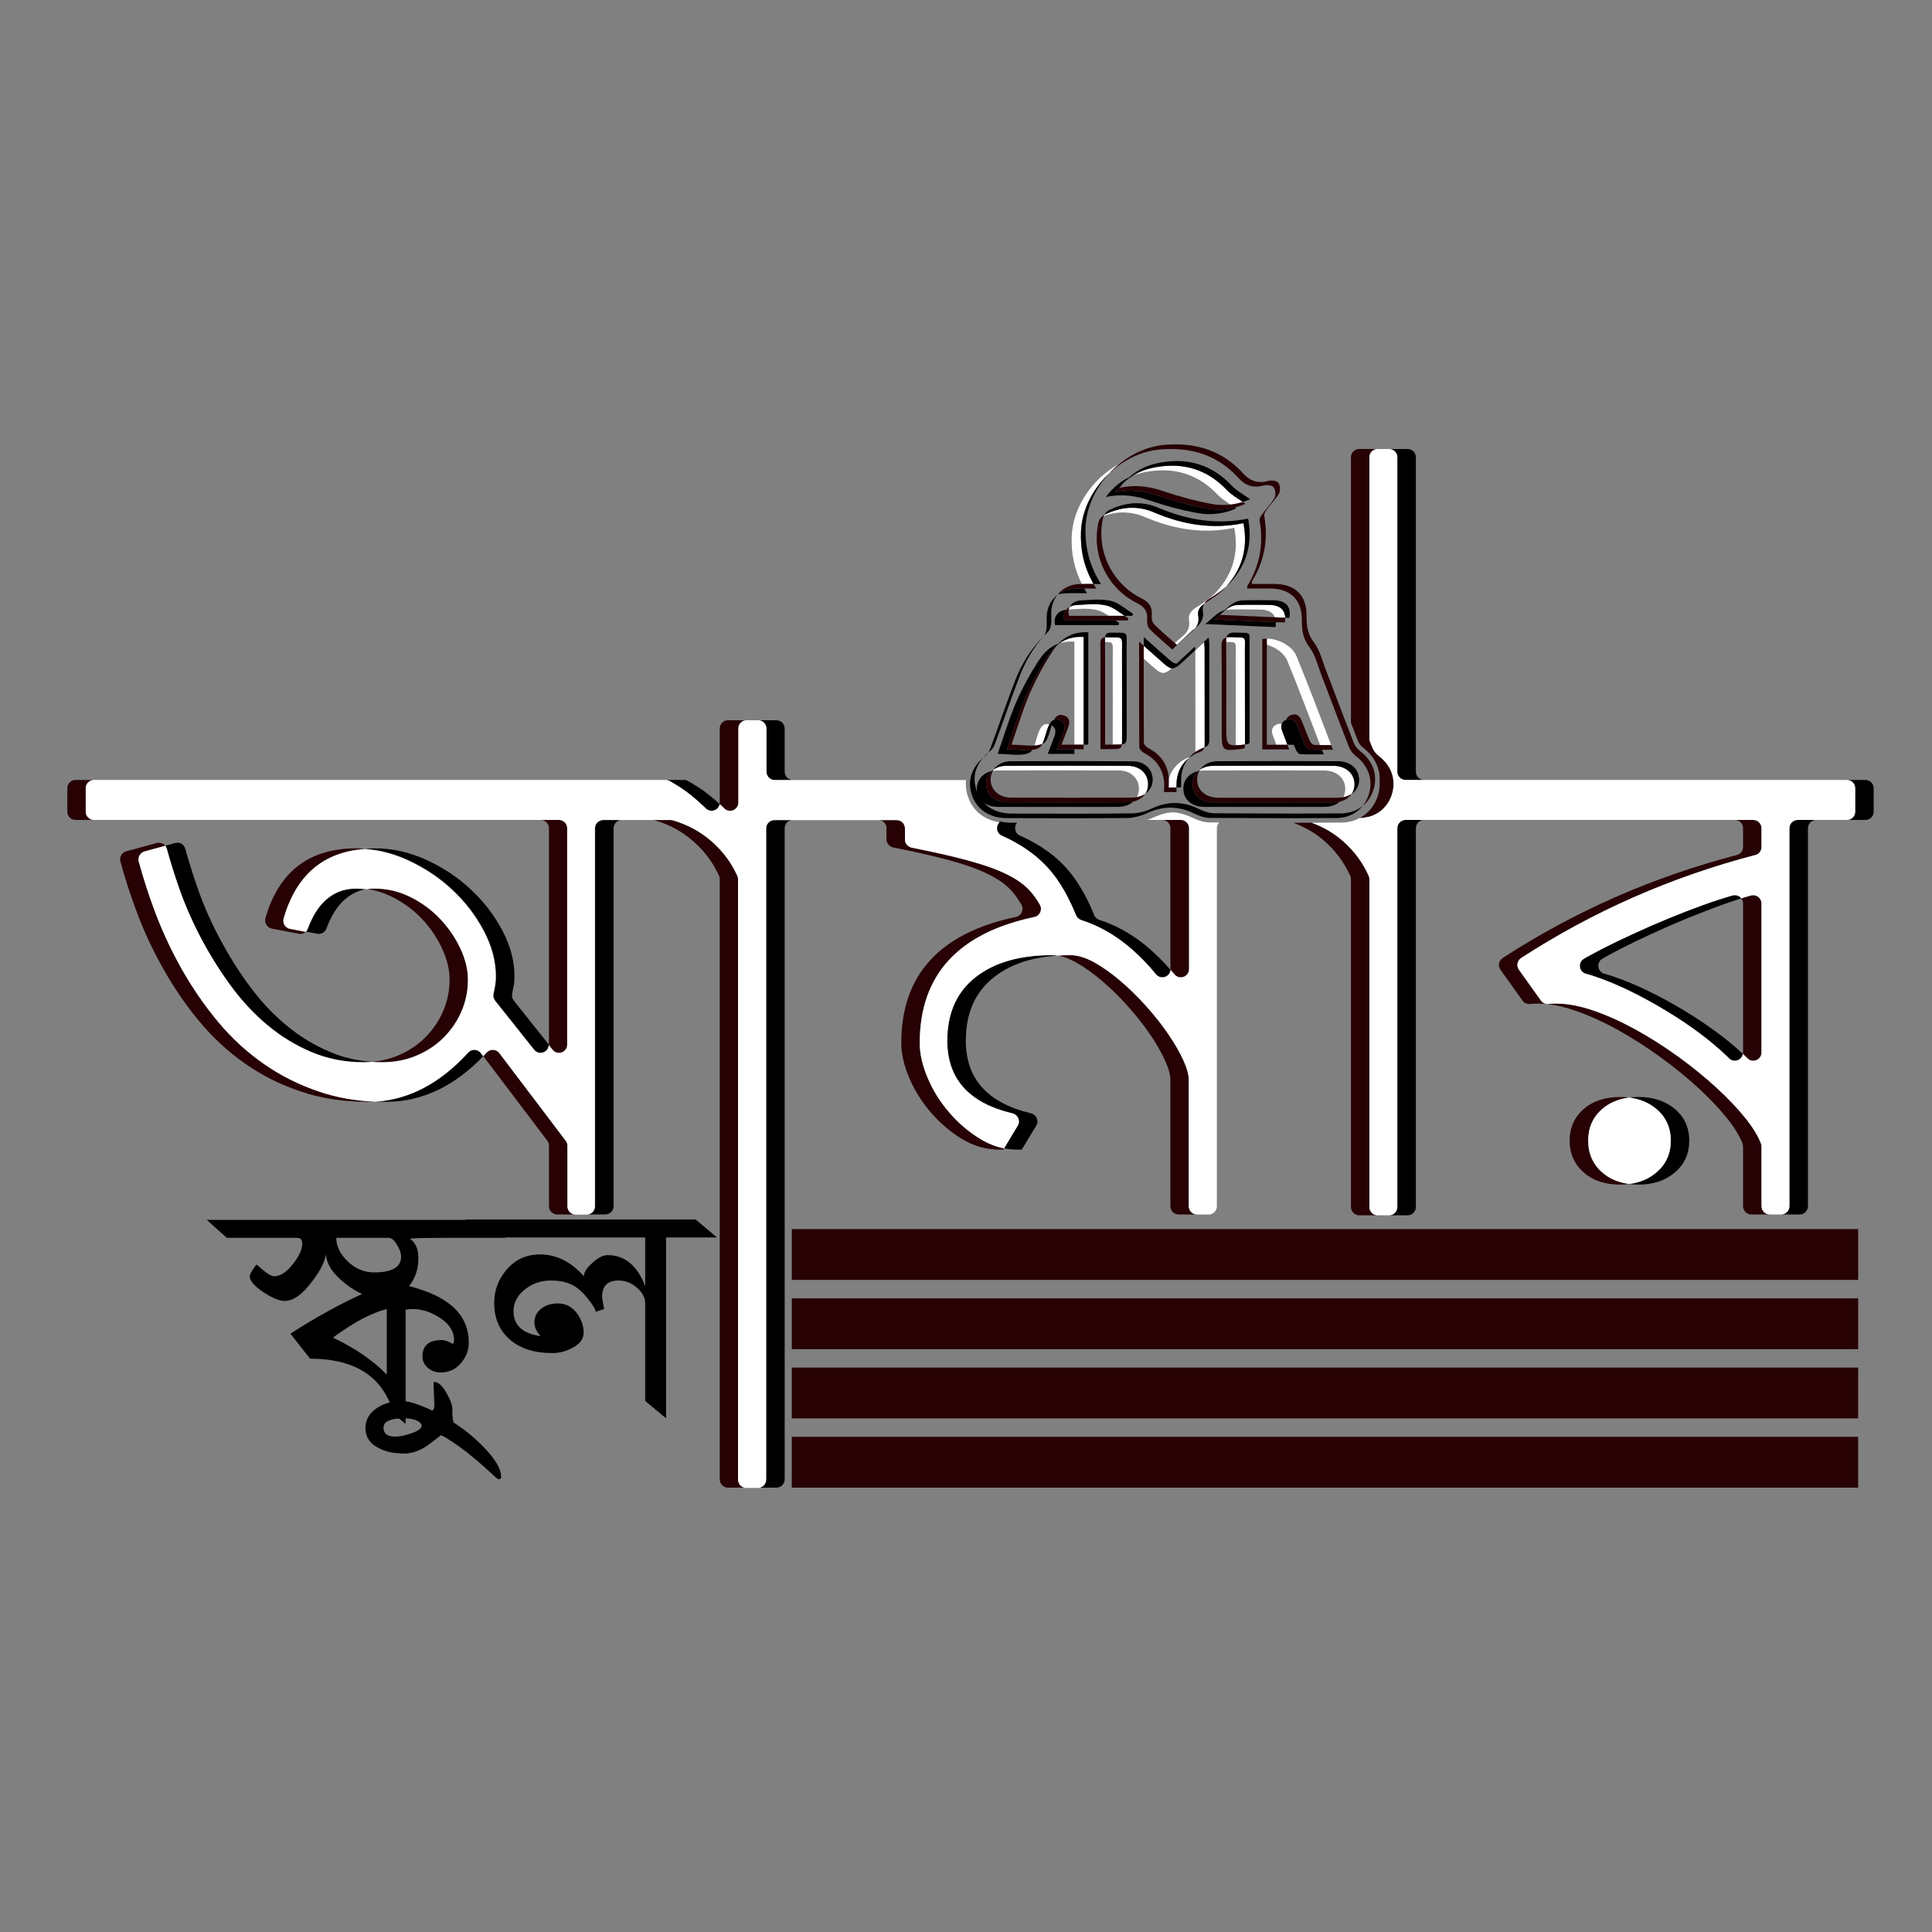 <?xml version="1.0" encoding="utf-8"?>
<!-- Generator: Adobe Illustrator 26.0.0, SVG Export Plug-In . SVG Version: 6.00 Build 0)  -->
<svg version="1.1" id="Layer_1" xmlns="http://www.w3.org/2000/svg" xmlns:xlink="http://www.w3.org/1999/xlink" x="0px" y="0px"
	 viewBox="0 0 200 200" style="enable-background:new 0 0 200 200;" xml:space="preserve">
<rect x="0" y="0" width="200" height="200" fill="#808080" stroke="none"/>
<g>
	<g>
		<path d="M118.58,97.86c-1.49-1.21-3.09-2.09-4.77-2.63c-0.25-0.08-0.44-0.26-0.54-0.5c-0.52-1.3-1.11-2.42-1.75-3.39
			c-0.69-1.06-1.53-1.99-2.5-2.78c-0.97-0.78-2.1-1.46-3.38-2.04c-0.02,0-0.03-0.01-0.04-0.01c-0.59-0.26-0.65-0.95-0.32-1.34h-0.59
			c-0.41,0-0.8-0.05-1.17-0.14c-0.03,0.03-0.06,0.05-0.09,0.08h-0.01c-0.03,0.04-0.07,0.09-0.1,0.13c-0.22,0.34-0.2,0.82,0.14,1.12
			c0.06,0.06,0.14,0.11,0.23,0.15c0.01,0,0.02,0.01,0.03,0.01c1.29,0.58,2.42,1.26,3.39,2.04c0.97,0.79,1.8,1.72,2.5,2.78
			c0.64,0.97,1.23,2.09,1.75,3.39c0.1,0.24,0.29,0.42,0.54,0.5c1.68,0.54,3.27,1.42,4.77,2.63c1.04,0.85,2.03,1.84,2.96,2.99
			c0.5,0.6,1.47,0.29,1.52-0.47C120.34,99.43,119.48,98.6,118.58,97.86z M106.73,115.25c-4.5-1.07-6.75-3.57-6.75-7.52
			c0-2.86,0.97-5.04,2.91-6.57c1.68-1.32,3.87-2.06,6.58-2.24c-0.19-0.03-0.38-0.05-0.57-0.05c-3.34,0-5.98,0.76-7.92,2.29
			c-1.94,1.53-2.91,3.71-2.91,6.57c0,3.95,2.25,6.45,6.74,7.52c0.57,0.14,0.85,0.78,0.55,1.28l-1.42,2.34
			c0.48,0.1,0.97,0.14,1.46,0.14h0.37l1.5-2.48C107.58,116.03,107.29,115.39,106.73,115.25z M81.23,79.89v-4.48
			c0-0.47-0.39-0.85-0.86-0.85h-1.91c0.47,0,0.86,0.38,0.86,0.85v4.48c0,0.47,0.38,0.85,0.85,0.85h1.91
			C81.61,80.74,81.23,80.36,81.23,79.89z M80.17,84.88c-0.47,0-0.85,0.38-0.85,0.86v67.4c0,0.48-0.39,0.86-0.86,0.86h1.91
			c0.47,0,0.86-0.38,0.86-0.86v-67.4c0-0.48,0.38-0.86,0.85-0.86H80.17z M73.52,82.39c-0.42-0.34-0.82-0.64-1.22-0.89
			c-0.33-0.22-0.69-0.43-1.07-0.65c-0.12-0.07-0.27-0.11-0.42-0.11H68.9c0.15,0,0.29,0.04,0.42,0.11c0.38,0.22,0.73,0.43,1.07,0.65
			c0.4,0.25,0.8,0.55,1.22,0.89c0.42,0.34,0.87,0.74,1.34,1.19c0.03,0.03,0.07,0.06,0.1,0.1c0.5,0.49,1.32,0.21,1.44-0.45
			C74.15,82.92,73.83,82.63,73.52,82.39z M62.46,84.88c-0.47,0-0.85,0.38-0.85,0.86v39.12c0,0.48-0.39,0.86-0.86,0.86h1.91
			c0.47,0,0.86-0.38,0.86-0.86V85.74c0-0.48,0.38-0.86,0.85-0.86H62.46z M53.18,103.57c-0.16-0.21-0.22-0.47-0.16-0.73
			c0.05-0.23,0.09-0.47,0.14-0.7c0.07-0.37,0.1-0.73,0.1-1.08c0-1.56-0.41-3.12-1.24-4.7c-0.82-1.57-1.9-2.99-3.25-4.25
			c-1.34-1.27-2.88-2.29-4.62-3.09c-1.74-0.8-3.52-1.2-5.34-1.2c-0.35,0-0.69,0.02-1.02,0.04c1.52,0.11,3,0.49,4.45,1.16
			c1.74,0.8,3.28,1.82,4.62,3.09c1.35,1.26,2.43,2.68,3.25,4.25c0.83,1.58,1.24,3.14,1.24,4.7c0,0.35-0.03,0.71-0.1,1.08
			c-0.05,0.23-0.1,0.47-0.14,0.7c-0.06,0.26,0,0.52,0.16,0.73l4.04,5.08c0.49,0.61,1.48,0.29,1.52-0.49L53.18,103.57z M49.78,109.01
			c-0.32-0.43-0.95-0.46-1.31-0.06c-2.89,3.16-6.09,4.87-9.63,5.09c0.37,0.01,0.74,0.02,1.12,0.02c3.7,0,7.05-1.58,10.07-4.73
			L49.78,109.01z M34.2,108.91c-1.65-0.69-3.17-1.61-4.57-2.78c-1.4-1.16-2.67-2.52-3.79-4.05c-1.13-1.53-2.14-3.15-3.05-4.84
			c-0.9-1.69-1.67-3.41-2.29-5.18c-0.51-1.45-0.95-2.85-1.32-4.19c-0.12-0.46-0.59-0.73-1.05-0.6l-1.02,0.28
			c0.07,0.09,0.13,0.2,0.16,0.32c0.37,1.34,0.81,2.74,1.32,4.19c0.62,1.77,1.39,3.49,2.29,5.18s1.92,3.31,3.05,4.84
			c1.12,1.53,2.39,2.89,3.79,4.05c1.4,1.17,2.92,2.09,4.57,2.78c1.65,0.7,3.43,1.04,5.35,1.04c0.3,0,0.59-0.01,0.88-0.04
			C36.99,109.82,35.55,109.48,34.2,108.91z M36.89,91.96c-1.21,0-2.27,0.39-3.14,1.18c-0.76,0.68-1.39,1.67-1.87,2.98
			c-0.05,0.13-0.12,0.23-0.21,0.32l1.16,0.22c0.41,0.08,0.81-0.14,0.96-0.54c0.49-1.31,1.11-2.3,1.87-2.98
			c0.67-0.59,1.43-0.97,2.29-1.11C37.6,91.99,37.25,91.96,36.89,91.96z M145.51,84.88c-0.47,0-0.86,0.38-0.86,0.86v39.21
			c0,0.47-0.38,0.86-0.85,0.86h1.91c0.47,0,0.86-0.39,0.86-0.86V85.74c0-0.48,0.38-0.86,0.85-0.86H145.51z M146.57,79.89V47.33
			c0-0.47-0.39-0.85-0.86-0.85h-1.91c0.47,0,0.85,0.38,0.85,0.85v32.56c0,0.47,0.39,0.85,0.86,0.85h1.91
			C146.95,80.74,146.57,80.36,146.57,79.89z M177.81,106.93c-1.08-0.8-2.24-1.58-3.48-2.33c-1.25-0.75-2.48-1.42-3.73-2.03
			c-1.24-0.6-2.42-1.09-3.55-1.47c-0.34-0.12-0.67-0.22-0.97-0.3c-0.73-0.2-0.85-1.19-0.19-1.56c0.09-0.06,0.18-0.11,0.28-0.16
			c0.9-0.51,1.91-1.03,3.04-1.58c1.13-0.54,2.33-1.09,3.59-1.65c1.27-0.55,2.49-1.05,3.68-1.51c1.18-0.46,2.29-0.86,3.33-1.2
			c0.15-0.04,0.3-0.09,0.45-0.14c-0.2-0.26-0.55-0.4-0.9-0.3c-0.44,0.12-0.92,0.27-1.46,0.44c-1.04,0.34-2.15,0.74-3.34,1.2
			c-1.18,0.46-2.4,0.96-3.67,1.51c-1.26,0.56-2.46,1.11-3.59,1.65c-1.13,0.55-2.14,1.07-3.04,1.58c-0.1,0.05-0.19,0.1-0.28,0.16
			c-0.66,0.37-0.55,1.36,0.19,1.56c0.3,0.08,0.63,0.18,0.97,0.3c1.12,0.38,2.31,0.87,3.55,1.47c1.24,0.61,2.48,1.28,3.72,2.03
			c1.25,0.75,2.41,1.53,3.49,2.33c1.09,0.81,2.03,1.61,2.85,2.39c0.08,0.08,0.15,0.16,0.23,0.23c0.5,0.51,1.33,0.21,1.44-0.45
			C179.66,108.39,178.8,107.66,177.81,106.93z M186.1,84.88c-0.47,0-0.86,0.38-0.86,0.86v39.12c0,0.48-0.38,0.86-0.85,0.86h1.91
			c0.47,0,0.86-0.38,0.86-0.86V85.74c0-0.48,0.38-0.86,0.85-0.86H186.1z M193.11,80.74h-1.92c0.48,0,0.86,0.38,0.86,0.86v2.43
			c0,0.47-0.38,0.85-0.86,0.85h1.92c0.47,0,0.85-0.38,0.85-0.85V81.6C193.96,81.12,193.58,80.74,193.11,80.74z"/>
		<path d="M173.39,114.81c-0.98-0.83-2.23-1.25-3.77-1.25c-0.34,0-0.66,0.02-0.96,0.06c1.11,0.14,2.05,0.54,2.82,1.19
			c0.99,0.84,1.48,1.93,1.48,3.27c0,1.34-0.49,2.44-1.48,3.28c-0.77,0.67-1.71,1.07-2.82,1.21c0.3,0.04,0.62,0.06,0.96,0.06
			c1.54,0,2.79-0.42,3.77-1.27c0.99-0.84,1.48-1.94,1.48-3.28C174.87,116.74,174.38,115.65,173.39,114.81z"/>
	</g>
	<g>
		<path style="fill:none;" d="M117.84,81.22c-0.19-0.85-0.96-1.45-2.02-1.46c-4.21-0.02-8.41-0.02-12.62,0
			c-0.15,0-0.3,0.01-0.43,0.04c-0.08,0.14-0.14,0.3-0.18,0.47c-0.02,0.08-0.03,0.16-0.04,0.24c0,0.06-0.01,0.12-0.01,0.18
			c0,0.5,0.18,0.93,0.49,1.26c0.38,0.4,0.96,0.63,1.66,0.63c2.07,0.01,4.15,0,6.23,0c2.07,0,4.15,0,6.23,0
			c0.18,0,0.36-0.02,0.52-0.05c0.14-0.25,0.22-0.54,0.22-0.86C117.89,81.51,117.87,81.36,117.84,81.22z"/>
		<path style="fill:none;" d="M123.73,77.85c0.02-0.11,0.03-0.23,0.03-0.38c-0.01-3.31,0-6.61-0.01-9.92c0-0.08,0-0.15-0.01-0.24
			c-0.53,0.49-1.02,0.96-1.53,1.41c-0.37,0.33-0.64,0.48-0.92,0.45c-0.01,0.01-0.02,0.02-0.03,0.03c-0.67,0.6-0.99,0.6-1.67,0.01
			c-0.39-0.34-0.77-0.68-1.18-1.04c0,2.98,0,5.84,0.02,8.7c0,0.2,0.28,0.47,0.49,0.58c1.17,0.62,1.88,1.53,2.05,2.81
			c0.01,0.05,0.01,0.1,0.02,0.14c0.01,0.07,0.01,0.14,0.01,0.22c0.3-1.04,1.03-1.84,2.15-2.26C123.31,78.18,123.5,78,123.73,77.85
			L123.73,77.85z"/>
		<path style="fill:none;" d="M130.43,63.1c-1.08-0.01-2.16-0.03-3.23,0c-0.11,0-0.22,0.01-0.32,0.04c-0.2,0.15-0.4,0.33-0.6,0.51
			c2,0.09,3.85,0.17,5.7,0.25C131.78,63.39,131.26,63.11,130.43,63.1z"/>
		<path style="fill:none;" d="M123.09,64.23c-0.11-0.68,0.27-1.05,0.83-1.4c0.72-0.45,1.45-0.95,2.02-1.57
			c1.71-1.87,2.33-4.08,1.84-6.62c-3.26,0.66-6.31,0.14-9.24-1.11c-1.48-0.63-2.88-0.62-4.26-0.13c-0.04,0.07-0.07,0.15-0.08,0.22
			c-0.75,3.31,0.9,6.8,3.99,8.33c0.8,0.4,1.13,0.88,1.05,1.74c-0.03,0.31,0.05,0.74,0.25,0.94c0.67,0.67,1.4,1.29,2.14,1.94
			c0.23-0.22,0.47-0.43,0.72-0.63C122.91,65.48,123.22,64.97,123.09,64.23z"/>
		<path style="fill:none;" d="M106.63,71.72c-0.75,1.72-1.28,3.54-1.92,5.37c0.83,0,1.65,0.13,2.37,0.09h0
			c0.17-0.46,0.3-1.04,0.48-1.48c0.21-0.49,0.5-0.87,1.07-0.71c0.12-0.23,0.27-0.41,0.48-0.48c0.22-0.4,0.52-0.65,1.05-0.45
			c0.64,0.24,0.59,0.76,0.4,1.27c-0.21,0.57-0.43,1.14-0.67,1.75h1.33V66.42c-0.56-0.04-1.07,0.02-1.53,0.17
			c-0.1,0.06-0.19,0.13-0.27,0.21c-0.12,0.14-0.23,0.29-0.34,0.44C108.14,68.65,107.31,70.17,106.63,71.72z"/>
		<path style="fill:none;" d="M114.4,71.27v5.81h0.8c0-0.07,0-0.15,0-0.23c0-2.96,0-5.93,0-8.89c0-1.4,0.14-1.49-0.81-1.5
			C114.41,68.05,114.4,69.67,114.4,71.27z"/>
		<path style="fill:none;" d="M110.66,63.75h4.11c-0.39-0.27-0.78-0.5-1.21-0.6c-0.93-0.22-1.95-0.11-2.93-0.05
			C110.59,63.31,110.6,63.53,110.66,63.75z"/>
		<path style="fill:none;" d="M120.54,50.88c1.59,0.54,3.24,0.98,4.89,1.29c0.65,0.12,1.31,0.14,1.95,0.07
			c-0.48-0.32-0.95-0.63-1.32-1.02c-2.04-2.15-4.51-2.9-7.41-2.37c-0.48,0.09-0.95,0.22-1.38,0.39c-0.3,0.19-0.59,0.41-0.86,0.65
			c-0.18,0.19-0.34,0.39-0.5,0.61C117.6,50.13,119.06,50.37,120.54,50.88z"/>
		<path style="fill:none;" d="M126.94,75.11c0,1.67,0,2.07,0.97,2.04v-0.13c0-3.06,0-6.13,0-9.19c0-1.42,0.19-1.35-0.99-1.38v0.03
			C126.96,69.36,126.94,72.24,126.94,75.11z"/>
		<path style="fill:none;" d="M132.13,77.1c-0.12-0.32-0.24-0.64-0.36-0.95c-0.2-0.53-0.1-0.97,0.46-1.18
			c0.17-0.07,0.32-0.08,0.46-0.04c0.07-0.18,0.22-0.32,0.45-0.42c0.06-0.22,0.23-0.39,0.52-0.5c0.54-0.21,0.88,0.11,1.08,0.57
			c0.29,0.69,0.54,1.4,0.84,2.08c0.08,0.18,0.29,0.43,0.45,0.44c0.21,0.01,0.42,0.02,0.63,0.02c-1.14-2.97-2.22-5.86-3.39-8.71
			c-0.32-0.8-1.2-1.42-2.12-1.68V77.1H132.13z"/>
		<path style="fill:none;" d="M123.93,80.72c0.01,1.1,0.88,1.85,2.18,1.86c2.07,0,4.15,0,6.23,0c1.78,0,3.57,0,5.35,0h0.79
			c0.21,0,0.4-0.02,0.58-0.05c0.13-0.23,0.2-0.51,0.21-0.81c0.02-0.67-0.3-1.25-0.85-1.6c-0.36-0.23-0.81-0.36-1.33-0.36
			c-4.15-0.02-8.3-0.02-12.45,0c-0.17,0-0.32,0.01-0.48,0.04c-0.08,0.14-0.13,0.3-0.17,0.46C123.94,80.41,123.93,80.56,123.93,80.72
			z"/>
		<path style="fill:#FFFFFF;" d="M132.69,74.93c-0.13-0.03-0.29-0.02-0.46,0.04c-0.56,0.21-0.66,0.65-0.46,1.18
			c0.12,0.32,0.24,0.63,0.36,0.95h1.14c-0.19-0.49-0.37-0.96-0.54-1.43C132.62,75.39,132.6,75.14,132.69,74.93z"/>
		<path style="fill:#FFFFFF;" d="M137.8,77.13c-0.39,0.01-0.77,0.01-1.14,0c-1.14-2.97-2.22-5.85-3.39-8.71
			c-0.33-0.8-1.21-1.42-2.13-1.68v-0.63c1.19,0,2.64,0.75,3.08,1.83C135.46,70.95,136.59,73.99,137.8,77.13z"/>
		<path style="fill:#FFFFFF;" d="M139.37,79.64c-0.36-0.23-0.81-0.36-1.33-0.36c-4.15-0.02-8.3-0.02-12.45,0
			c-0.54,0-1,0.14-1.36,0.39c-0.02,0.04-0.05,0.09-0.08,0.13c0.15-0.03,0.31-0.04,0.48-0.04c4.15-0.02,8.3-0.02,12.45,0
			c0.52,0,0.97,0.13,1.33,0.36c0.55,0.35,0.87,0.92,0.85,1.6c-0.01,0.3-0.08,0.57-0.21,0.81c0.3-0.05,0.57-0.15,0.79-0.29
			c0.03-0.02,0.06-0.03,0.08-0.06c0.18-0.26,0.28-0.58,0.29-0.94C140.24,80.57,139.92,79.99,139.37,79.64z"/>
		<path style="fill:#FFFFFF;" d="M111.39,62.64c-0.25,0.01-0.48,0.08-0.66,0.18v0c-0.05,0.09-0.08,0.18-0.11,0.28
			c0.98-0.06,2.01-0.17,2.93,0.05c0.43,0.1,0.83,0.33,1.21,0.6h1.64c-0.62-0.43-1.22-0.92-1.9-1.08
			C113.53,62.44,112.44,62.58,111.39,62.64z"/>
		<path style="fill:#FFFFFF;" d="M119.58,69.22c0.68,0.59,1,0.59,1.67-0.01c0.01-0.01,0.02-0.02,0.03-0.03
			c-0.22-0.03-0.45-0.18-0.75-0.44c-0.68-0.6-1.36-1.2-2.14-1.89v1.33C118.8,68.53,119.19,68.88,119.58,69.22z"/>
		<path style="fill:#FFFFFF;" d="M131.38,62.62c-1.08-0.01-2.16-0.03-3.23,0c-0.51,0.02-0.9,0.22-1.27,0.52
			c0.1-0.02,0.21-0.03,0.32-0.04c1.08-0.03,2.16-0.01,3.23,0c0.84,0.01,1.35,0.29,1.55,0.8c0.35,0.01,0.7,0.03,1.06,0.04
			C133.01,63.1,132.47,62.64,131.38,62.62z"/>
		<path style="fill:#FFFFFF;" d="M109.69,66.59c0.46-0.15,0.97-0.21,1.53-0.17v10.67h0.96V65.94
			C111.19,65.87,110.37,66.11,109.69,66.59z"/>
		<path style="fill:#FFFFFF;" d="M103.21,79.76c4.21-0.02,8.41-0.02,12.62,0c1.06,0,1.83,0.61,2.02,1.46
			c0.03,0.14,0.05,0.29,0.05,0.44c0,0.32-0.08,0.61-0.22,0.86c0.34-0.06,0.64-0.18,0.88-0.35c0.19-0.28,0.29-0.61,0.29-0.99
			c0-0.15-0.02-0.3-0.05-0.44c-0.19-0.85-0.96-1.45-2.02-1.46c-4.21-0.02-8.41-0.02-12.62,0c-0.52,0-0.96,0.14-1.3,0.39
			c-0.03,0.04-0.06,0.09-0.08,0.13C102.91,79.77,103.06,79.76,103.21,79.76z"/>
		<path style="fill:#FFFFFF;" d="M124.7,67.08c0-0.17-0.03-0.33-0.06-0.61c-0.32,0.29-0.62,0.57-0.91,0.85
			c0.01,0.09,0.01,0.16,0.01,0.24c0,3.31,0,6.61,0.01,9.92c0,0.14,0,0.27-0.03,0.38c0.27-0.19,0.57-0.34,0.91-0.46
			c0.01,0,0.03-0.01,0.04-0.01c0.03-0.11,0.03-0.24,0.03-0.38C124.7,73.68,124.71,70.38,124.7,67.08z"/>
		<path style="fill:#FFFFFF;" d="M113.2,60.45c-0.99-1.75-1.37-3.5-1.3-5.39c0.09-2.28,1.23-4.48,2.94-6.08
			c0.32-0.35,0.67-0.67,1.04-0.97c-2.76,1.5-4.82,4.44-4.94,7.53c-0.06,1.72,0.25,3.32,1.05,4.91
			C112.37,60.44,112.77,60.45,113.2,60.45z"/>
		<path style="fill:#FFFFFF;" d="M126.94,60.72c-0.48,0.44-1.04,0.81-1.59,1.16c-0.3,0.18-0.55,0.37-0.69,0.62
			c-0.44,0.31-0.72,0.66-0.62,1.25c0.09,0.51-0.02,0.9-0.29,1.25c0,0.01,0,0.01,0,0.01c-0.66,0.53-1.25,1.14-1.92,1.75
			c-0.07-0.06-0.14-0.13-0.21-0.19c0.23-0.22,0.47-0.43,0.72-0.63c0.57-0.46,0.88-0.97,0.75-1.71c-0.12-0.69,0.27-1.05,0.82-1.4
			c0.73-0.45,1.45-0.95,2.02-1.57c1.71-1.87,2.33-4.08,1.84-6.62c-3.26,0.67-6.31,0.14-9.24-1.11c-1.48-0.63-2.88-0.61-4.26-0.13
			c0.01-0.04,0.03-0.07,0.04-0.1c1.68-0.83,3.37-1.02,5.17-0.25c2.93,1.25,5.98,1.78,9.24,1.11
			C129.21,56.68,128.61,58.86,126.94,60.72z"/>
		<path style="fill:#FFFFFF;" d="M123.14,78.37c-0.03,0.03-0.07,0.06-0.09,0.1c-0.01,0.01-0.01,0.02-0.02,0.03
			c-0.68,0.55-1.09,1.32-1.21,2.24c-0.02,0.19-0.03,0.38-0.03,0.58v0.2h-0.81c0-0.31,0.02-0.6,0.01-0.89
			C121.29,79.59,122.02,78.78,123.14,78.37z"/>
		<path style="fill:#FFFFFF;" d="M116.15,67.47c0-1.7,0.22-1.46-1.59-1.5c-0.06,0-0.11,0-0.17,0.01c-0.01,0.05-0.01,0.1-0.01,0.16
			c0,0.11,0,0.21,0,0.31c0.96,0.01,0.81,0.1,0.81,1.5c0.01,2.96,0,5.93,0,8.89c0,0.09,0,0.16,0,0.23h0.19c0.32,0,0.57,0,0.75-0.02
			c0.02-0.17,0.02-0.39,0.02-0.69C116.16,73.4,116.16,70.43,116.15,67.47z"/>
		<path style="fill:#FFFFFF;" d="M128.87,67.35c0-1.58,0.23-1.31-1.43-1.39c-0.19-0.01-0.34,0-0.47,0.03
			c-0.03,0.13-0.04,0.28-0.04,0.46c1.18,0.03,0.98-0.04,0.99,1.38c0.01,3.06,0,6.13,0,9.19v0.13c0.25,0,0.56-0.04,0.96-0.09v-0.53
			C128.88,73.48,128.88,70.42,128.87,67.35z"/>
		<path style="fill:#FFFFFF;" d="M119.61,48.37c-0.85,0.16-1.63,0.43-2.34,0.87c0.43-0.18,0.9-0.3,1.38-0.39
			c2.9-0.53,5.37,0.22,7.41,2.37c0.37,0.39,0.84,0.69,1.32,1.02c0.43-0.05,0.85-0.14,1.27-0.27c-0.59-0.41-1.19-0.75-1.63-1.22
			C124.98,48.59,122.51,47.84,119.61,48.37z"/>
		<path style="fill:#FFFFFF;" d="M108.63,74.99c-0.56-0.17-0.86,0.22-1.07,0.71c-0.19,0.44-0.31,1.01-0.48,1.48
			c0.29-0.02,0.56-0.07,0.81-0.17c0.26-0.49,0.4-1.24,0.63-1.79C108.56,75.14,108.59,75.07,108.63,74.99z"/>
		<path style="fill:#270104;" d="M112.18,77.09v0.47h-2.77c0.24-0.61,0.46-1.17,0.68-1.74c0.19-0.52,0.23-1.04-0.41-1.28
			c-0.23-0.08-0.41-0.09-0.57-0.02c0.22-0.4,0.52-0.65,1.05-0.45c0.64,0.24,0.59,0.75,0.4,1.27c-0.21,0.57-0.43,1.13-0.67,1.75
			H112.18z"/>
		<path style="fill:#270104;" d="M133.46,77.58h-2.79V66.16c0.15-0.03,0.31-0.05,0.47-0.05V77.1h2.13
			C133.33,77.26,133.4,77.42,133.46,77.58z"/>
		<path style="fill:#270104;" d="M118.56,82.17c-0.26,0.4-0.7,0.68-1.24,0.81c-0.2,0.05-0.42,0.07-0.64,0.07
			c-2.07,0.01-4.15,0.01-6.23,0.01c-2.07,0-4.15,0-6.22-0.01c-0.71,0-1.28-0.23-1.66-0.63c-0.32-0.33-0.49-0.76-0.49-1.26
			c0-0.06,0-0.12,0.01-0.18c0-0.08,0.01-0.16,0.03-0.24c0.09-0.36,0.27-0.68,0.54-0.92c0.06-0.06,0.13-0.11,0.2-0.15
			c-0.03,0.04-0.06,0.08-0.08,0.13c-0.08,0.14-0.14,0.3-0.18,0.46c-0.02,0.08-0.03,0.16-0.04,0.24c0,0.06-0.01,0.12-0.01,0.18
			c0,0.51,0.18,0.94,0.5,1.26c0.37,0.4,0.95,0.63,1.65,0.63c2.08,0.01,4.16,0.01,6.23,0.01c2.08,0,4.15,0,6.23-0.01
			c0.18,0,0.36-0.02,0.52-0.05C118.02,82.46,118.31,82.34,118.56,82.17z"/>
		<path style="fill:#270104;" d="M128.88,77.07v0.32c-0.14,0.1-0.16,0.12-0.19,0.12c-0.29,0.04-0.55,0.07-0.77,0.09
			c-1.45,0.15-1.45-0.1-1.45-2.01c0-2.88,0.02-5.75-0.02-8.63c-0.01-0.21,0.01-0.38,0.05-0.52c0.06-0.24,0.21-0.39,0.47-0.45
			c-0.04,0.13-0.04,0.28-0.04,0.46v0.03c0.03,2.88,0.01,5.76,0.01,8.63c0,1.67,0,2.07,0.98,2.04
			C128.17,77.15,128.48,77.12,128.88,77.07z"/>
		<path style="fill:#270104;" d="M128.93,52.16c-0.35,0.15-0.72,0.28-1.09,0.38c-0.94,0.24-1.92,0.28-2.88,0.1
			c-1.66-0.3-3.31-0.74-4.9-1.28c-1.48-0.51-2.94-0.75-4.63-0.38c0.31-0.42,0.63-0.78,0.98-1.09c-0.17,0.19-0.34,0.39-0.5,0.61
			c1.69-0.37,3.15-0.13,4.63,0.38c1.59,0.54,3.24,0.98,4.89,1.29c0.65,0.11,1.31,0.13,1.96,0.06c0.43-0.05,0.85-0.14,1.27-0.27
			C128.75,52.03,128.84,52.09,128.93,52.16z"/>
		<path style="fill:#270104;" d="M113.49,60.93c-0.46,0-0.86,0-1.24-0.01c-0.36,0-0.7,0-1.03,0.02c-0.65,0.03-1.24,0.24-1.71,0.6
			c-0.02,0.01-0.04,0.02-0.05,0.04c0-0.01,0.01-0.02,0.02-0.03c0.52-0.64,1.3-1.05,2.22-1.09h0.29c0.38-0.02,0.78-0.01,1.21-0.01
			C113.29,60.61,113.39,60.77,113.49,60.93z"/>
		<path style="fill:#270104;" d="M116.81,64.01c-0.03,0.07-0.04,0.15-0.06,0.22h-6.56c-0.13-0.4-0.05-0.81,0.18-1.11
			c0.1-0.12,0.22-0.22,0.37-0.3c-0.05,0.09-0.09,0.18-0.11,0.28c-0.04,0.21-0.03,0.43,0.03,0.65h5.76
			C116.55,63.84,116.68,63.93,116.81,64.01z"/>
		<path style="fill:#270104;" d="M123.75,65.01c-0.12,0.16-0.27,0.31-0.46,0.45c-0.66,0.54-1.26,1.16-1.94,1.78
			c-0.07-0.07-0.15-0.14-0.23-0.21c-0.73-0.64-1.46-1.25-2.12-1.92c-0.2-0.2-0.28-0.62-0.25-0.94c0.08-0.86-0.25-1.34-1.05-1.74
			c-3.09-1.53-4.74-5.02-3.99-8.33c0.05-0.22,0.19-0.47,0.37-0.63c0.06-0.07,0.12-0.11,0.19-0.15c0.02-0.01,0.03-0.01,0.04-0.02
			c-0.01,0.03-0.03,0.06-0.04,0.1c-0.04,0.07-0.07,0.15-0.08,0.22c-0.75,3.31,0.89,6.8,3.99,8.33c0.8,0.4,1.12,0.89,1.05,1.75
			c-0.03,0.31,0.04,0.73,0.25,0.93c0.66,0.67,1.4,1.29,2.14,1.94c0.07,0.06,0.14,0.13,0.21,0.19
			C122.5,66.15,123.09,65.54,123.75,65.01z"/>
		<path style="fill:#270104;" d="M133.04,63.95c0,0.15-0.01,0.32-0.04,0.49c-0.31-0.01-0.62-0.02-0.92-0.04
			c-2.08-0.08-4.12-0.17-6.36-0.27c0.2-0.16,0.38-0.32,0.56-0.48c2,0.09,3.85,0.17,5.7,0.25C132.33,63.92,132.68,63.93,133.04,63.95
			z"/>
		<path style="fill:#270104;" d="M142.2,81.69c-0.21,0.71-0.61,1.31-1.14,1.74c0.29-0.36,0.52-0.79,0.66-1.26
			c0.44-1.49-0.09-2.93-1.36-3.9c-0.3-0.23-0.57-0.57-0.7-0.91c-0.1-0.25-0.2-0.49-0.29-0.74c-0.87-2.22-1.69-4.45-2.55-6.66
			c-0.39-1.02-0.65-2.16-1.29-3c-0.7-0.91-0.76-1.81-0.76-2.82c0-2.05-1.19-3.2-3.28-3.22h-2.38c0.01-0.17,0-0.23,0.02-0.27
			c1.28-2.1,1.7-4.35,1.26-6.76c-0.04-0.22,0.16-0.51,0.32-0.72c0.4-0.56,0.91-1.05,1.23-1.64c0.15-0.29,0.1-0.84-0.1-1.09
			c-0.16-0.21-0.7-0.27-1.01-0.19c-1.07,0.31-1.91,0.02-2.62-0.76c-2.15-2.38-4.86-3.21-8.01-2.97c-1.25,0.09-2.46,0.49-3.55,1.12
			c-0.65,0.37-1.26,0.83-1.81,1.35c0.32-0.35,0.67-0.68,1.04-0.97c1.38-1.12,3.05-1.85,4.79-1.98c3.16-0.24,5.87,0.6,8.02,2.97
			c0.71,0.79,1.55,1.07,2.62,0.77c0.31-0.09,0.85-0.02,1.01,0.18c0.2,0.26,0.25,0.81,0.1,1.09c-0.32,0.59-0.84,1.08-1.24,1.64
			c-0.15,0.21-0.35,0.5-0.31,0.72c0.44,2.42,0.02,4.67-1.26,6.76c-0.02,0.04-0.01,0.11-0.02,0.28c0.8,0,1.59-0.01,2.38,0
			c2.09,0.02,3.28,1.16,3.28,3.21c0,1.02,0.06,1.91,0.75,2.82c0.65,0.84,0.9,1.98,1.3,3c0.86,2.22,1.68,4.44,2.55,6.66
			c0.09,0.25,0.19,0.49,0.28,0.74c0.14,0.35,0.41,0.68,0.71,0.91C142.11,78.76,142.64,80.21,142.2,81.69z"/>
		<path style="fill:#270104;" d="M102.31,77.91c-0.08,0.11-0.16,0.21-0.26,0.29c-0.09,0.07-0.17,0.14-0.25,0.21
			C101.95,78.24,102.12,78.07,102.31,77.91z"/>
		<path style="fill:#270104;" d="M106.63,71.72c-0.75,1.72-1.28,3.54-1.92,5.37c0.84,0,1.65,0.13,2.37,0.09
			c0.3-0.02,0.57-0.07,0.82-0.17c-0.11,0.22-0.25,0.38-0.42,0.45c-0.19,0.09-0.4,0.14-0.62,0.17c-0.77,0.1-1.69-0.07-2.62-0.07
			c0.64-1.82,1.16-3.64,1.91-5.36c0.68-1.56,1.51-3.07,2.45-4.48c0.24-0.35,0.51-0.66,0.82-0.92c-0.12,0.14-0.23,0.28-0.34,0.44
			C108.14,68.65,107.31,70.17,106.63,71.72z"/>
		<path style="fill:#270104;" d="M116.14,77.06c-0.06,0.45-0.25,0.49-0.96,0.49h-1.26v-5.8c0-1.71,0.01-3.42-0.01-5.13
			c0-0.06,0-0.12,0.01-0.17c0.03-0.31,0.17-0.45,0.48-0.47c-0.01,0.05-0.01,0.1-0.01,0.16v0.31c0.02,1.6,0.01,3.22,0.01,4.82v5.81
			h0.99C115.71,77.08,115.96,77.08,116.14,77.06z"/>
		<path style="fill:#270104;" d="M124.68,77.37c-0.05,0.22-0.18,0.38-0.52,0.5c-0.21,0.07-0.4,0.15-0.57,0.25
			c-0.13,0.07-0.24,0.14-0.35,0.21c-0.07,0.05-0.13,0.09-0.19,0.14c0.02-0.04,0.06-0.07,0.09-0.1c0.17-0.19,0.36-0.37,0.58-0.52
			h0.01c0.27-0.19,0.57-0.34,0.91-0.46C124.65,77.38,124.67,77.38,124.68,77.37z"/>
		<path style="fill:#270104;" d="M139.93,82.18c-0.14,0.21-0.33,0.39-0.56,0.53c-0.2,0.12-0.42,0.21-0.67,0.27
			c-0.22,0.05-0.45,0.08-0.7,0.08h-12.37c-1.29-0.01-2.17-0.76-2.18-1.86c0-0.16,0.02-0.31,0.05-0.46c0.08-0.36,0.26-0.67,0.53-0.92
			h0.01c0.06-0.05,0.12-0.11,0.19-0.15c-0.03,0.04-0.06,0.09-0.08,0.13c-0.08,0.14-0.13,0.3-0.17,0.46
			c-0.04,0.15-0.05,0.3-0.05,0.46c0.01,1.1,0.88,1.85,2.18,1.86h12.37c0.2,0,0.39-0.02,0.57-0.06c0.3-0.05,0.57-0.15,0.8-0.29
			C139.88,82.21,139.9,82.2,139.93,82.18z"/>
		<path style="fill:#270104;" d="M126.94,60.72c-0.01,0.02-0.03,0.04-0.05,0.06c-0.57,0.62-1.3,1.12-2.02,1.57
			c-0.08,0.05-0.15,0.1-0.21,0.15c0.14-0.25,0.39-0.44,0.69-0.62C125.9,61.53,126.46,61.16,126.94,60.72z"/>
		<path style="fill:#270104;" d="M137.98,77.61c-0.4,0-0.77,0-1.13,0.01c-0.45,0-0.87,0-1.29-0.03c-0.17-0.01-0.38-0.26-0.46-0.45
			c-0.3-0.68-0.54-1.39-0.83-2.07c-0.2-0.47-0.53-0.78-1.08-0.58c-0.01,0.01-0.03,0.01-0.04,0.02c0.06-0.21,0.23-0.39,0.52-0.5
			c0.54-0.2,0.88,0.11,1.07,0.58c0.29,0.69,0.54,1.39,0.84,2.08c0.08,0.18,0.29,0.43,0.45,0.44c0.21,0.01,0.42,0.02,0.63,0.02
			c0.37,0.01,0.75,0.01,1.14,0C137.86,77.29,137.92,77.45,137.98,77.61z"/>
		<path style="fill:#270104;" d="M121.79,81.52V82h-1.29c0-0.39,0.04-0.75,0-1.11c-0.01-0.05-0.01-0.1-0.02-0.15
			c-0.17-1.27-0.89-2.19-2.05-2.8c-0.22-0.11-0.49-0.38-0.49-0.58c-0.03-3.15-0.02-6.3-0.02-9.61v-1.33
			c0.16,0.15,0.32,0.29,0.48,0.43v1.33c0,2.98-0.01,5.84,0.01,8.7c0,0.2,0.28,0.47,0.5,0.58c1.16,0.62,1.87,1.53,2.05,2.8
			c0.01,0.05,0.01,0.1,0.02,0.15c0.01,0.07,0.01,0.14,0.01,0.22c0.01,0.29-0.01,0.58-0.01,0.89H121.79z"/>
		<path d="M140.7,80.76c-0.02,0.61-0.3,1.1-0.77,1.42c0.18-0.27,0.28-0.58,0.29-0.94c0.02-0.67-0.3-1.25-0.85-1.6
			c-0.36-0.23-0.81-0.36-1.33-0.36c-4.16-0.02-8.3-0.02-12.46,0c-0.53,0-1,0.14-1.35,0.39c0.35-0.53,1-0.86,1.83-0.87
			c4.15-0.02,8.3-0.02,12.45,0c0.52,0,0.98,0.14,1.34,0.37c0.03,0.01,0.06,0.04,0.09,0.06c0.38,0.27,0.63,0.65,0.71,1.09
			C140.69,80.46,140.7,80.61,140.7,80.76z"/>
		<path d="M123.03,78.5c-0.4,0.49-0.64,1.09-0.73,1.76c-0.02,0.19-0.03,0.38-0.03,0.58v0.68h-0.48v-0.2c0-0.2,0.01-0.39,0.03-0.58
			C121.94,79.82,122.35,79.05,123.03,78.5z"/>
		<path d="M125.19,76.51c0,0.42-0.04,0.68-0.51,0.86c0.03-0.11,0.03-0.24,0.03-0.38c-0.01-3.31,0-6.61-0.01-9.91
			c0-0.17-0.03-0.34-0.05-0.62c-0.32,0.29-0.62,0.58-0.92,0.85c-0.52,0.49-1.02,0.96-1.53,1.42c-0.37,0.33-0.64,0.48-0.92,0.45
			c-0.22-0.03-0.45-0.18-0.75-0.44c-0.68-0.6-1.36-1.21-2.13-1.89v-0.91c0.07,0.06,0.14,0.13,0.21,0.19
			c0.05,0.05,0.1,0.09,0.15,0.14c0.22,0.2,0.45,0.4,0.68,0.6c0.03,0.03,0.06,0.05,0.09,0.08c0.13,0.12,0.26,0.23,0.38,0.34
			c0.16,0.14,0.33,0.29,0.49,0.43c0.2,0.18,0.4,0.36,0.61,0.54c0.32,0.28,0.56,0.43,0.79,0.44c0.6-0.56,1.22-1.14,1.89-1.76
			c0.01,0.14,0.03,0.25,0.04,0.35c0.44-0.42,0.9-0.85,1.39-1.3c0.03,0.27,0.06,0.44,0.06,0.61
			C125.19,69.9,125.18,73.21,125.19,76.51z"/>
		<path d="M129.35,66.87c0.01,3.07,0,6.13,0,9.19v0.85c-0.13,0.1-0.15,0.12-0.18,0.12c-0.1,0.02-0.2,0.03-0.29,0.04v-0.53
			c0-3.06,0-6.12-0.01-9.19c0-1.57,0.23-1.31-1.43-1.39c-0.19-0.01-0.34,0-0.47,0.03c0.09-0.38,0.35-0.53,0.95-0.51
			C129.58,65.56,129.34,65.3,129.35,66.87z"/>
		<path d="M112.73,57.73c0.27,0.92,0.67,1.82,1.24,2.73h-0.05c-0.26,0-0.49-0.01-0.72-0.01c-0.99-1.75-1.37-3.5-1.3-5.38
			c0.08-2.29,1.23-4.49,2.94-6.08c-1.44,1.54-2.39,3.53-2.47,5.6c-0.03,1.07,0.08,2.1,0.36,3.1V57.73z"/>
		<path d="M105.12,70.36c0.66-1.67,1.6-3.19,2.9-4.47c-1.06,1.17-1.84,2.53-2.42,3.99c-0.91,2.34-1.71,4.72-2.58,7.07
			c-0.1,0.28-0.27,0.6-0.49,0.77c-0.08,0.06-0.15,0.12-0.22,0.19c0.1-0.15,0.17-0.32,0.23-0.48
			C103.41,75.07,104.21,72.7,105.12,70.36z"/>
		<path d="M108.83,63.28c-0.02,0.45,0.03,0.91-0.02,1.36c-0.03,0.26-0.13,0.58-0.32,0.76c-0.16,0.16-0.31,0.32-0.47,0.48
			c0.18-0.19,0.28-0.5,0.31-0.76c0.05-0.45,0.01-0.91,0.03-1.37c0.04-0.89,0.45-1.66,1.1-2.17
			C109.09,62.04,108.87,62.63,108.83,63.28z"/>
		<path d="M112.66,65.46v11.63h-0.48V65.94c-0.99-0.07-1.81,0.17-2.49,0.65c-0.09,0.06-0.18,0.13-0.27,0.21
			c-0.31,0.26-0.58,0.57-0.82,0.92c-0.94,1.41-1.77,2.92-2.45,4.48c-0.75,1.72-1.27,3.54-1.91,5.36c0.93,0,1.85,0.17,2.62,0.07
			c-0.09,0.14-0.2,0.25-0.33,0.31c-0.88,0.38-2.06,0.1-3.25,0.1c0.64-1.82,1.17-3.64,1.92-5.36c0.68-1.56,1.51-3.07,2.45-4.48
			c0.48-0.72,1.12-1.28,1.92-1.57C110.33,65.83,111.35,65.37,112.66,65.46z"/>
		<path d="M133.48,63.96c-0.15,0-0.29-0.01-0.44-0.01c-0.03-0.85-0.57-1.31-1.66-1.33c-1.07-0.01-2.15-0.03-3.23,0.01
			c-0.51,0.02-0.89,0.22-1.27,0.51c-0.2,0.16-0.39,0.33-0.6,0.51c-0.18,0.16-0.36,0.32-0.56,0.48c2.24,0.1,4.28,0.19,6.36,0.27
			c0.01,0.16-0.01,0.33-0.04,0.52c-2.4-0.1-4.71-0.2-7.28-0.32c0.75-0.57,1.25-1.22,2-1.43c0.59-0.52,1.09-1,1.87-1.02
			c1.08-0.04,2.16-0.02,3.23-0.01C133.15,62.16,133.67,62.81,133.48,63.96z"/>
		<path d="M127.37,60.3c-0.14,0.15-0.28,0.29-0.43,0.42c1.67-1.86,2.27-4.04,1.78-6.56c-3.26,0.67-6.31,0.14-9.24-1.11
			c-1.8-0.77-3.49-0.58-5.17,0.25c0.11-0.19,0.27-0.37,0.44-0.46c1.69-0.84,3.4-1.04,5.21-0.26c2.93,1.24,5.98,1.77,9.24,1.11
			C129.69,56.23,129.07,58.43,127.37,60.3z"/>
		<path d="M141.06,83.43c-0.41,0.5-0.95,0.88-1.59,1.08c-0.03,0.01-0.07,0.02-0.1,0.03c-0.18,0.05-0.37,0.09-0.57,0.11
			c-0.12,0.02-0.24,0.03-0.36,0.03c-1.58,0-3.18,0.01-4.76,0.02c-1.09,0-2.18,0-3.26-0.01c-1.73,0-3.45-0.01-5.18-0.02
			c-0.56-0.01-1.16-0.22-1.68-0.48c-0.48-0.24-0.96-0.4-1.44-0.49c-1.12-0.22-2.22-0.06-3.36,0.47c-0.63,0.29-1.38,0.5-2.08,0.51
			c-1.93,0.01-3.87,0.03-5.8,0.03c-2.22,0-4.44-0.01-6.66-0.02c-1.8,0-3.12-0.91-3.62-2.41c-0.17-0.53-0.23-1.05-0.16-1.54
			c0.11-0.85,0.57-1.63,1.36-2.33c-0.5,0.57-0.8,1.19-0.89,1.85c-0.06,0.5,0,1.01,0.17,1.54c0.02,0.06,0.05,0.12,0.07,0.18
			c-0.02-0.11-0.03-0.22-0.03-0.34c0-0.06,0.01-0.12,0.01-0.18c0-0.08,0.02-0.16,0.04-0.24c0.16-0.7,0.71-1.23,1.49-1.4
			c-0.27,0.24-0.45,0.56-0.54,0.92c-0.02,0.08-0.03,0.16-0.03,0.24c-0.01,0.06-0.01,0.12-0.01,0.18c0,0.5,0.17,0.93,0.49,1.26
			c0.38,0.4,0.95,0.63,1.66,0.63c2.07,0.01,4.15,0.01,6.22,0.01c2.08,0,4.16,0,6.23-0.01c0.22,0,0.44-0.02,0.64-0.07
			c-0.39,0.34-0.94,0.54-1.6,0.55c-2.07,0.01-4.15,0-6.22,0c-2.08,0-4.16,0.01-6.23,0c-0.58-0.01-1.07-0.16-1.44-0.44
			c0.68,0.72,1.67,1.12,2.86,1.13c2.23,0.01,4.44,0.01,6.67,0.01c1.93,0,3.87-0.01,5.8-0.03c0.7-0.01,1.45-0.21,2.08-0.51
			c1.14-0.52,2.24-0.69,3.36-0.47c0.47,0.09,0.96,0.26,1.44,0.49c0.52,0.26,1.12,0.47,1.68,0.48c1.73,0.01,3.45,0.02,5.18,0.02
			c1.08,0.01,2.17,0.01,3.26,0.01c1.58,0,3.17-0.01,4.76-0.02c0.12,0,0.24-0.01,0.36-0.03l0.57-0.11c0.06-0.01,0.12-0.03,0.17-0.05
			C140.41,83.88,140.75,83.68,141.06,83.43z"/>
		<path d="M119.33,80.7c-0.01,0.63-0.29,1.15-0.77,1.47c0.19-0.28,0.29-0.61,0.29-0.99c0-0.15-0.02-0.3-0.05-0.44
			c-0.19-0.85-0.96-1.45-2.02-1.46c-4.21-0.02-8.41-0.02-12.62,0c-0.51,0-0.96,0.14-1.3,0.39c0.35-0.53,0.98-0.86,1.78-0.87
			c4.21-0.02,8.41-0.02,12.62,0.01c0.49,0,0.92,0.13,1.25,0.35c0.39,0.26,0.66,0.65,0.76,1.1c0.01,0.02,0.01,0.03,0.01,0.04
			C119.31,80.43,119.33,80.57,119.33,80.7z"/>
		<path d="M116.64,75.89c0,0.88-0.01,1.11-0.5,1.17c0.02-0.17,0.02-0.39,0.02-0.7c0-2.96,0-5.93-0.01-8.89
			c0-1.69,0.22-1.46-1.59-1.5c-0.06,0-0.11,0-0.16,0.01c0.02-0.36,0.21-0.5,0.64-0.49c1.81,0.04,1.59-0.19,1.59,1.5
			C116.64,69.96,116.64,72.92,116.64,75.89z"/>
		<path d="M117.29,63.53c-0.03,0.08-0.05,0.15-0.07,0.22h-0.8c-0.62-0.42-1.22-0.91-1.9-1.07c-0.99-0.24-2.08-0.1-3.13-0.04
			c-0.25,0.01-0.47,0.08-0.65,0.18c0.19-0.37,0.59-0.63,1.13-0.66c1.04-0.05,2.14-0.19,3.13,0.04
			C115.82,62.39,116.53,63.07,117.29,63.53z"/>
		<path d="M124.52,63.27c0.13,0.74-0.18,1.25-0.75,1.72c0,0-0.01,0.01-0.02,0.01c0.27-0.35,0.38-0.74,0.29-1.25
			c-0.1-0.59,0.18-0.94,0.62-1.25C124.52,62.71,124.47,62.96,124.52,63.27z"/>
		<path d="M115.85,64.49c-0.02,0.07-0.04,0.15-0.06,0.22h-6.56c-0.23-0.76,0.23-1.5,1.14-1.59c-0.23,0.3-0.31,0.71-0.18,1.11h5.27
			C115.59,64.32,115.72,64.41,115.85,64.49z"/>
		<path d="M137.03,78.09c-0.9,0-1.67,0.02-2.43-0.02c-0.16-0.01-0.37-0.27-0.45-0.45c-0.08-0.17-0.15-0.34-0.22-0.52h-0.66
			c-0.18-0.49-0.37-0.96-0.54-1.43c-0.11-0.28-0.13-0.53-0.04-0.74c0.07-0.18,0.22-0.32,0.46-0.42c0.01-0.01,0.03-0.01,0.04-0.02
			c0.55-0.2,0.88,0.11,1.08,0.58c0.29,0.68,0.53,1.39,0.83,2.07c0.08,0.19,0.29,0.44,0.46,0.45c0.42,0.03,0.84,0.03,1.29,0.03
			C136.91,77.77,136.97,77.93,137.03,78.09z"/>
		<path d="M138.7,82.98c-0.09,0.08-0.19,0.15-0.29,0.21c-0.35,0.22-0.82,0.34-1.37,0.34h-0.79c-1.78,0.01-3.57,0-5.35,0
			c-2.08,0-4.15,0.01-6.23,0c-1.29-0.01-2.16-0.76-2.17-1.86c0-0.15,0.01-0.31,0.04-0.45c0.16-0.7,0.71-1.22,1.49-1.4
			c-0.27,0.25-0.45,0.56-0.53,0.92c-0.03,0.15-0.05,0.3-0.05,0.46c0.01,1.1,0.89,1.85,2.18,1.86H138
			C138.25,83.06,138.48,83.03,138.7,82.98z"/>
		<path d="M115.43,50.98c1.69-0.37,3.15-0.13,4.63,0.38c1.59,0.54,3.24,0.98,4.9,1.28c0.96,0.18,1.94,0.14,2.88-0.1
			c0.05,0.03,0.09,0.06,0.14,0.09c-1.25,0.56-2.63,0.73-3.98,0.49c-1.65-0.3-3.3-0.74-4.89-1.28c-1.48-0.51-2.95-0.75-4.63-0.39
			c0.7-0.95,1.5-1.61,2.41-2.05h0.01c0.92-0.82,1.98-1.29,3.19-1.51c2.9-0.53,5.37,0.22,7.41,2.37c0.52,0.55,1.23,0.92,1.91,1.42
			c-0.25,0.11-0.5,0.2-0.75,0.28c-0.6-0.41-1.19-0.75-1.64-1.22c-2.04-2.15-4.51-2.9-7.41-2.37c-0.85,0.15-1.63,0.43-2.33,0.87
			c-0.3,0.18-0.59,0.4-0.87,0.65C116.06,50.2,115.74,50.56,115.43,50.98z"/>
		<path d="M123.59,78.12c-0.08,0.08-0.19,0.15-0.35,0.21C123.35,78.26,123.46,78.19,123.59,78.12z"/>
		<path d="M112.53,61.41c-0.88,0-1.58-0.02-2.27,0.01c-0.26,0.01-0.51,0.05-0.75,0.12c0.47-0.36,1.06-0.57,1.71-0.6
			c0.33-0.02,0.67-0.02,1.03-0.02C112.33,61.09,112.43,61.25,112.53,61.41z"/>
		<path style="fill:none;" d="M137.37,85.16c0.5,0,1,0,1.5,0"/>
		<path d="M111.22,77.56v0.48h-2.76c0.23-0.61,0.46-1.17,0.67-1.75c0.18-0.47,0.22-0.94-0.26-1.2c-0.25,0.75-0.42,1.68-0.91,1.9
			c-0.02,0.01-0.04,0.02-0.06,0.02c0.25-0.49,0.39-1.24,0.62-1.79c0.04-0.08,0.07-0.15,0.11-0.23c0.13-0.23,0.27-0.4,0.48-0.47
			c0.16-0.07,0.34-0.06,0.57,0.02c0.64,0.24,0.6,0.76,0.41,1.28c-0.22,0.57-0.44,1.13-0.68,1.74H111.22z"/>
	</g>
	<g>
		<path style="fill:none;" d="M41.52,130.09c0-0.34-0.13-0.72-0.38-1.16c-0.28-0.53-0.59-0.79-0.93-0.79h-5.39
			c0,0.87,0.4,1.68,1.19,2.44c0.79,0.76,1.7,1.14,2.72,1.14C40.59,131.72,41.52,131.17,41.52,130.09z"/>
		<path style="fill:none;" d="M40.04,142.3v-6.79c-1.61,0.41-3.47,1.4-5.56,2.96C36.77,139.56,38.62,140.84,40.04,142.3z"/>
		<path style="fill:none;" d="M41.3,146.84c-1.07,0.08-1.61,0.4-1.61,0.96c0,0.61,0.41,0.91,1.23,0.91c0.45,0,0.99-0.11,1.61-0.33
			c0.74-0.24,1.1-0.52,1.1-0.84l-0.04-0.15c-0.29-0.37-0.84-0.56-1.61-0.58v0.58L41.3,146.84z"/>
		<path d="M72.01,126.24H48.15l0.04,0.04H21.4l2.08,1.86h7.26c0.36,0,0.55,0.19,0.55,0.58c0,0.6-0.31,1.3-0.94,2.1
			c-0.67,0.86-1.34,1.3-1.99,1.3c-0.31,0-0.91-0.4-1.78-1.21c-0.09,0.05-0.23,0.24-0.43,0.55c-0.2,0.32-0.3,0.54-0.3,0.66
			c0,0.46,0.46,1,1.38,1.62c0.92,0.62,1.67,0.93,2.23,0.93c0.88,0,1.8-0.63,2.76-1.9c0.85-1.07,1.36-2.04,1.53-2.91
			c0.06,1.02,0.72,2.03,2,3.02c0.59,0.47,1.17,0.82,1.74,1.07c-2.27,1.03-4.75,2.39-7.43,4.11l2.04,2.59c4.07,0,6.78,1.42,8.11,4.24
			l0.14,0.29c-0.5,0.12-0.95,0.31-1.34,0.58c-0.79,0.54-1.18,1.23-1.18,2.08c0,0.88,0.42,1.55,1.27,2.01
			c0.74,0.41,1.64,0.62,2.72,0.62c0.88,0,1.74-0.32,2.59-0.95c0.79-0.59,1.2-0.91,1.2-0.95c0.18,0.01,0.8,0.39,1.86,1.13
			c1.07,0.76,2.38,1.85,3.9,3.29c0.12,0.09,0.2,0.14,0.26,0.14c0.17,0,0.25-0.08,0.25-0.25c0-0.81-0.61-1.84-1.83-3.1
			c-1.01-1.03-2.04-1.86-3.09-2.52c-0.09-0.34-0.13-0.65-0.13-0.91v-0.62c-0.06-0.44-0.27-0.96-0.64-1.57
			c-0.42-0.73-0.83-1.1-1.23-1.1l-0.08,0.04c0,0.27,0.01,0.66,0.04,1.17c0.03,0.51,0.04,0.9,0.04,1.16c0,0.38-0.08,0.58-0.24,0.59
			c0,0,0,0-0.01,0c-0.07-0.07-0.43-0.23-1.1-0.49c-0.62-0.25-1.16-0.41-1.62-0.47v-9.48c0.23-0.04,0.47-0.07,0.72-0.07
			c0.99,0,1.95,0.32,2.89,0.95c0.93,0.63,1.4,1.37,1.4,2.23c0,0.19-0.04,0.34-0.13,0.43c-0.45-0.26-0.83-0.4-1.14-0.4
			c-1.33,0-2,0.57-2,1.72c0,0.43,0.19,0.82,0.55,1.15c0.37,0.32,0.81,0.49,1.32,0.49c0.88,0,1.6-0.34,2.16-1.02
			c0.51-0.61,0.77-1.3,0.77-2.08c0-2.48-1.54-4.27-4.63-5.37c-0.7-0.24-1.22-0.4-1.56-0.47c0.01-0.01,0.02-0.02,0.03-0.04
			c0.62-0.78,0.94-1.72,0.94-2.84c0-0.29-0.03-0.57-0.09-0.84c-0.11-0.49-0.37-0.88-0.76-1.17c0-0.02,0.01-0.03,0.04-0.03
			c0.37-0.03,0.65-0.05,0.85-0.05c0.65-0.02,1.67-0.03,3.06-0.03h5.9l-0.04-0.04h14.52v5.04c-0.82-2.14-2.12-3.21-3.9-3.21
			c-0.45,0-0.97,0.26-1.56,0.8c-0.6,0.53-0.89,0.99-0.89,1.39c-1.33-1.51-2.84-2.26-4.54-2.26c-1.44,0-2.61,0.54-3.51,1.64
			c-0.82,0.97-1.23,2.1-1.23,3.39c0,1.58,0.54,2.84,1.62,3.78c1.07,0.93,2.53,1.4,4.37,1.4c0.76,0,1.47-0.18,2.12-0.55
			c0.77-0.41,1.15-0.93,1.15-1.56c0-0.73-0.25-1.42-0.74-2.07c-0.5-0.64-1.14-0.96-1.94-0.96c-0.68,0-1.25,0.18-1.72,0.54
			c-0.46,0.37-0.7,0.84-0.7,1.43c0,0.48,0.22,0.96,0.64,1.42c-1.87-0.27-2.8-1.13-2.8-2.59c0-0.88,0.39-1.62,1.17-2.24
			c0.77-0.62,1.67-0.93,2.69-0.93c1.02,0,1.86,0.2,2.51,0.62c0.53,0.34,1.1,0.92,1.7,1.75c0.28,0.41,0.42,0.68,0.42,0.8v0.07
			l0.89-0.29c-0.14-0.72-0.21-1.13-0.21-1.26c0-1.13,0.57-1.69,1.71-1.69c0.69,0,1.32,0.24,1.89,0.74c0.57,0.49,0.86,1.03,0.86,1.63
			v10.1l2.16,1.79V128.1h5.27L72.01,126.24z M40.04,142.3c-1.42-1.46-3.27-2.74-5.57-3.83c2.1-1.56,3.95-2.55,5.57-2.96V142.3z
			 M38.72,131.72c-1.02,0-1.93-0.38-2.72-1.14c-0.79-0.76-1.19-1.57-1.19-2.44h5.4c0.34,0,0.65,0.27,0.93,0.8
			c0.26,0.43,0.38,0.81,0.38,1.15C41.52,131.17,40.59,131.72,38.72,131.72z M43.6,147.4l0.05,0.15c0,0.32-0.37,0.6-1.11,0.84
			c-0.62,0.22-1.16,0.33-1.61,0.33c-0.82,0-1.23-0.31-1.23-0.91c0-0.57,0.53-0.89,1.6-0.97l0.69,0.56v-0.57
			C42.76,146.85,43.31,147.04,43.6,147.4z"/>
	</g>
	<g>
		<path style="fill:#270104;" d="M141.76,124.95V91.01c0-0.12-0.03-0.25-0.08-0.36c-0.6-1.34-1.47-2.52-2.6-3.53
			c-0.95-0.84-2.05-1.5-3.29-1.95c-0.64,0-1.27,0.01-1.9,0.01c1.24,0.45,2.33,1.1,3.28,1.94c1.13,1.01,1.99,2.19,2.6,3.53
			c0.05,0.11,0.08,0.24,0.08,0.36v33.94c0,0.47,0.38,0.86,0.85,0.86h1.91C142.14,125.81,141.76,125.42,141.76,124.95z M142.75,78.27
			c-0.3-0.23-0.57-0.57-0.7-0.91c-0.08-0.2-0.16-0.39-0.23-0.59c-0.04-0.1-0.06-0.2-0.06-0.31V47.33c0-0.47,0.38-0.85,0.85-0.85
			h-1.91c-0.47,0-0.85,0.38-0.85,0.85v27.49l0.44,1.15l0.29,0.74c0.1,0.25,0.3,0.52,0.54,0.7c1.18,0.9,1.78,2.15,1.7,3.47
			c0.03,0.46-0.02,0.94-0.16,1.42c-0.31,1.05-0.99,1.89-1.89,2.38h0.06c0.12,0,0.24-0.01,0.36-0.03l0.57-0.11
			c1.14-0.32,2.01-1.21,2.35-2.37C144.55,80.68,144.02,79.24,142.75,78.27z M181.27,92.7c-0.31,0.08-0.65,0.18-1.01,0.3
			c0.11,0.14,0.18,0.32,0.18,0.53v15.42c0,0.05-0.01,0.1-0.02,0.15c0.08,0.08,0.16,0.15,0.24,0.22c0.08,0.08,0.15,0.16,0.23,0.23
			c0.54,0.55,1.46,0.16,1.46-0.6V93.53C182.35,92.96,181.81,92.55,181.27,92.7z M182.35,124.86v-6.16c0-0.1-0.02-0.2-0.05-0.3
			c-0.29-0.78-0.82-1.65-1.59-2.62c-0.83-1.03-1.83-2.09-3.02-3.18c-1.18-1.09-2.49-2.15-3.92-3.19c-1.44-1.04-2.89-1.97-4.39-2.8
			c-1.49-0.82-2.95-1.49-4.38-1.98c-1.44-0.5-2.73-0.74-3.88-0.74c-0.25,0-0.48,0.01-0.69,0.02c-0.04,0.01-0.08,0.01-0.12,0.02
			c-0.31,0.04-0.62-0.1-0.8-0.36l-2.27-3.18c-0.29-0.4-0.18-0.95,0.23-1.22c7.47-4.84,15.55-8.39,24.24-10.66
			c0.38-0.09,0.64-0.43,0.64-0.82v-1.95c0-0.48-0.38-0.86-0.86-0.86h-1.91c0.48,0,0.86,0.38,0.86,0.86v1.95
			c0,0.39-0.27,0.73-0.64,0.82c-8.7,2.27-16.78,5.82-24.24,10.66c-0.41,0.27-0.52,0.82-0.23,1.22l2.27,3.18
			c0.18,0.26,0.49,0.4,0.8,0.36c0.04-0.01,0.08-0.01,0.12-0.02c0.21-0.01,0.44-0.02,0.69-0.02c1.15,0,2.44,0.24,3.88,0.74
			c1.43,0.49,2.89,1.16,4.38,1.98c1.49,0.83,2.95,1.76,4.38,2.8c1.44,1.04,2.75,2.1,3.93,3.19c1.19,1.09,2.19,2.15,3.02,3.18
			c0.77,0.97,1.3,1.84,1.59,2.62c0.03,0.1,0.05,0.2,0.05,0.3v6.16c0,0.48,0.38,0.86,0.85,0.86h1.91
			C182.73,125.72,182.35,125.34,182.35,124.86z M8.88,84.03V81.6c0-0.48,0.38-0.86,0.85-0.86H7.82c-0.47,0-0.85,0.38-0.85,0.86v2.43
			c0,0.47,0.38,0.85,0.85,0.85h1.91C9.26,84.88,8.88,84.5,8.88,84.03z M37.79,87.86c-0.29-0.03-0.59-0.04-0.9-0.04
			c-4.89,0-8.03,2.41-9.41,7.22c-0.14,0.49,0.17,0.99,0.66,1.09l2.78,0.53c0.28,0.06,0.56-0.03,0.75-0.22l-1.61-0.31
			c-0.5-0.1-0.81-0.6-0.67-1.09C30.68,90.57,33.48,88.18,37.79,87.86z M33.05,112.99c-2.1-0.7-4.02-1.66-5.76-2.88
			c-1.74-1.22-3.3-2.65-4.68-4.31c-1.39-1.67-2.63-3.45-3.71-5.36c-1.09-1.9-2.02-3.88-2.8-5.94c-0.67-1.78-1.24-3.56-1.73-5.33
			c-0.12-0.45,0.16-0.92,0.61-1.04l2.13-0.58c-0.21-0.26-0.55-0.38-0.89-0.28l-3.15,0.86c-0.46,0.12-0.73,0.59-0.61,1.04
			c0.48,1.77,1.06,3.55,1.73,5.33c0.78,2.06,1.71,4.04,2.8,5.94c1.08,1.91,2.31,3.69,3.7,5.36c1.39,1.66,2.95,3.09,4.69,4.31
			s3.66,2.18,5.76,2.88c2.1,0.72,4.4,1.07,6.91,1.07c0.26,0,0.53-0.01,0.79-0.02C36.77,113.94,34.83,113.6,33.05,112.99z
			 M47.68,98.18c-0.53-1.11-1.22-2.14-2.1-3.07c-0.89-0.93-1.91-1.69-3.08-2.27c-1.18-0.59-2.41-0.88-3.69-0.88
			c-0.3,0-0.58,0.03-0.86,0.07c0.9,0.11,1.78,0.39,2.63,0.81c1.17,0.58,2.2,1.34,3.09,2.27c0.88,0.93,1.57,1.96,2.09,3.07
			c0.52,1.12,0.78,2.2,0.78,3.23c0,1.14-0.22,2.23-0.66,3.25c-0.44,1.02-1.05,1.92-1.83,2.71c-0.78,0.79-1.71,1.41-2.81,1.88
			c-0.84,0.36-1.75,0.58-2.72,0.66c0.34,0.03,0.68,0.04,1.03,0.04c1.31,0,2.51-0.23,3.6-0.7c1.1-0.47,2.04-1.09,2.81-1.88
			c0.78-0.79,1.4-1.69,1.83-2.71c0.44-1.02,0.66-2.11,0.66-3.25C48.45,100.38,48.19,99.3,47.68,98.18z M57.89,84.88h-1.91
			c0.47,0,0.85,0.38,0.85,0.86v22.42l0.39,0.49c0.5,0.63,1.52,0.27,1.52-0.54V85.74C58.74,85.26,58.36,84.88,57.89,84.88z
			 M58.74,124.86v-6.26c0-0.18-0.06-0.36-0.17-0.51l-6.88-9.08c-0.32-0.43-0.95-0.46-1.31-0.06c-0.11,0.13-0.23,0.25-0.35,0.38
			l6.63,8.76c0.11,0.15,0.17,0.33,0.17,0.51v6.26c0,0.48,0.38,0.86,0.86,0.86h1.91C59.13,125.72,58.74,125.34,58.74,124.86z
			 M76.42,153.14V91.02c0-0.13-0.02-0.26-0.08-0.37c-0.6-1.34-1.48-2.52-2.62-3.53c-1.15-1.02-2.5-1.76-4.05-2.21
			c-0.08-0.02-0.17-0.03-0.26-0.03H67.5c0.09,0,0.17,0.01,0.26,0.03c1.55,0.45,2.9,1.19,4.05,2.21c1.14,1.01,2.01,2.19,2.62,3.53
			c0.05,0.11,0.08,0.24,0.08,0.37v62.12c0,0.48,0.38,0.86,0.85,0.86h1.91C76.8,154,76.42,153.62,76.42,153.14z M75.36,74.56
			c-0.47,0-0.85,0.38-0.85,0.85v7.66c0,0.06-0.01,0.11-0.02,0.16c0.12,0.12,0.25,0.23,0.37,0.35c0.03,0.03,0.07,0.06,0.1,0.1
			c0.54,0.53,1.46,0.15,1.46-0.61v-7.66c0-0.47,0.38-0.85,0.85-0.85H75.36z M107.65,93.65c-0.29-0.5-0.6-0.95-0.95-1.35
			c-0.58-0.67-1.39-1.27-2.45-1.79c-1.07-0.53-2.44-1.02-4.13-1.48c-1.54-0.41-3.46-0.85-5.74-1.3c-0.4-0.08-0.7-0.44-0.7-0.84
			v-1.15c0-0.48-0.38-0.86-0.85-0.86h-1.91c0.47,0,0.85,0.38,0.85,0.86v1.15c0,0.4,0.29,0.76,0.7,0.84c2.28,0.45,4.2,0.89,5.74,1.3
			c1.69,0.46,3.06,0.95,4.12,1.48c1.07,0.52,1.88,1.12,2.46,1.79c0.34,0.4,0.66,0.85,0.95,1.35c0.28,0.5,0,1.15-0.57,1.27
			c-7.92,1.67-11.87,6.02-11.87,13.05c0,1.11,0.27,2.3,0.81,3.58c0.54,1.29,1.29,2.48,2.23,3.59c0.95,1.1,2.03,2.03,3.25,2.77
			c1.22,0.74,2.52,1.1,3.9,1.1h0.37l0.08-0.14c-0.84-0.17-1.66-0.49-2.44-0.96c-1.22-0.74-2.3-1.67-3.25-2.77
			c-0.94-1.11-1.69-2.3-2.23-3.59c-0.54-1.28-0.81-2.47-0.81-3.58c0-7.03,3.96-11.38,11.87-13.05
			C107.65,94.8,107.93,94.15,107.65,93.65z M122.21,84.88h-1.91c0.48,0,0.86,0.38,0.86,0.86v14.57c0,0.02,0,0.05-0.01,0.07
			c0.14,0.16,0.27,0.31,0.39,0.47c0.52,0.62,1.53,0.27,1.53-0.54V85.74C123.07,85.26,122.69,84.88,122.21,84.88z M123.07,124.86
			v-13.08c0-0.54-0.2-1.24-0.59-2.09c-0.4-0.86-0.93-1.77-1.59-2.73c-0.67-0.96-1.43-1.92-2.29-2.87c-0.86-0.95-1.74-1.82-2.66-2.59
			c-0.91-0.78-1.81-1.41-2.69-1.9c-0.88-0.48-1.69-0.73-2.43-0.73c-0.46,0-0.91,0.02-1.35,0.05c0.59,0.09,1.21,0.32,1.87,0.68
			c0.88,0.49,1.78,1.12,2.69,1.9c0.92,0.77,1.8,1.64,2.66,2.59c0.85,0.95,1.62,1.91,2.28,2.87c0.67,0.96,1.2,1.87,1.59,2.73
			c0.4,0.85,0.6,1.55,0.6,2.09v13.08c0,0.48,0.38,0.86,0.85,0.86h1.91C123.45,125.72,123.07,125.34,123.07,124.86z"/>
		<path style="fill:#FFFFFF;" d="M191.19,80.74h-45.68c-0.47,0-0.86-0.38-0.86-0.85V47.33c0-0.47-0.38-0.85-0.85-0.85h-1.19
			c-0.47,0-0.85,0.38-0.85,0.85v29.13c0,0.11,0.02,0.21,0.06,0.31c0.07,0.2,0.15,0.39,0.23,0.59c0.13,0.34,0.4,0.68,0.7,0.91
			c1.27,0.97,1.8,2.41,1.36,3.9c-0.34,1.16-1.21,2.05-2.35,2.37l-0.57,0.11c-0.12,0.02-0.24,0.03-0.36,0.03h-0.06
			c-0.24,0.13-0.5,0.24-0.77,0.32c-0.01,0-0.02,0-0.02,0l-0.61,0.12c-0.03,0-0.06,0.01-0.08,0.01c-0.01,0-0.01,0-0.01,0
			c-0.14,0.02-0.25,0.02-0.36,0.02h-0.05c-0.5,0.01-1,0.01-1.5,0.01c-0.52,0.01-1.05,0.01-1.58,0.01c1.24,0.45,2.34,1.11,3.29,1.95
			c1.13,1.01,2,2.19,2.6,3.53c0.05,0.11,0.08,0.24,0.08,0.36v33.94c0,0.47,0.38,0.86,0.85,0.86h1.19c0.47,0,0.85-0.39,0.85-0.86
			V85.74c0-0.48,0.39-0.86,0.86-0.86h35.98c0.48,0,0.86,0.38,0.86,0.86v1.95c0,0.39-0.26,0.73-0.64,0.82
			c-8.69,2.27-16.77,5.82-24.24,10.66c-0.41,0.27-0.52,0.82-0.23,1.22l2.27,3.18c0.18,0.26,0.49,0.4,0.8,0.36
			c0.04-0.01,0.08-0.01,0.12-0.02c0.21-0.01,0.44-0.02,0.69-0.02c1.15,0,2.44,0.24,3.88,0.74c1.43,0.49,2.89,1.16,4.38,1.98
			c1.5,0.83,2.95,1.76,4.39,2.8c1.43,1.04,2.74,2.1,3.92,3.19c1.19,1.09,2.19,2.15,3.02,3.18c0.77,0.97,1.3,1.84,1.59,2.62
			c0.03,0.1,0.05,0.2,0.05,0.3v6.16c0,0.48,0.38,0.86,0.85,0.86h1.19c0.47,0,0.85-0.38,0.85-0.86V85.74c0-0.48,0.39-0.86,0.86-0.86
			h5.09c0.48,0,0.86-0.38,0.86-0.85V81.6C192.05,81.12,191.67,80.74,191.19,80.74z M182.35,108.95c0,0.76-0.92,1.15-1.46,0.6
			c-0.08-0.07-0.15-0.15-0.23-0.23c-0.08-0.07-0.16-0.14-0.24-0.22c-0.11,0.66-0.94,0.96-1.44,0.45c-0.08-0.07-0.15-0.15-0.23-0.23
			c-0.82-0.78-1.76-1.58-2.85-2.39c-1.08-0.8-2.24-1.58-3.49-2.33c-1.24-0.75-2.48-1.42-3.72-2.03c-1.24-0.6-2.43-1.09-3.55-1.47
			c-0.34-0.12-0.67-0.22-0.97-0.3c-0.74-0.2-0.85-1.19-0.19-1.56c0.09-0.06,0.18-0.11,0.28-0.16c0.9-0.51,1.91-1.03,3.04-1.58
			c1.13-0.54,2.33-1.09,3.59-1.65c1.27-0.55,2.49-1.05,3.67-1.51c1.19-0.46,2.3-0.86,3.34-1.2c0.54-0.17,1.02-0.32,1.46-0.44
			c0.35-0.1,0.7,0.04,0.9,0.3c0.36-0.12,0.7-0.22,1.01-0.3c0.54-0.15,1.08,0.26,1.08,0.83V108.95z"/>
		<path style="fill:#FFFFFF;" d="M126.2,85.15c-0.14,0.15-0.23,0.36-0.23,0.59v39.13c0,0.47-0.38,0.86-0.86,0.86h-1.19
			c-0.47,0-0.86-0.38-0.86-0.86v-13.08c0-0.54-0.2-1.24-0.59-2.1c-0.4-0.86-0.93-1.76-1.59-2.72c-0.66-0.97-1.43-1.92-2.28-2.87
			c-0.86-0.95-1.74-1.82-2.66-2.59c-0.91-0.78-1.81-1.41-2.69-1.9c-0.88-0.48-1.7-0.73-2.44-0.73c-0.46,0-0.91,0.01-1.34,0.05
			c-0.2-0.03-0.38-0.05-0.57-0.05c-3.34,0-5.98,0.76-7.92,2.29c-1.94,1.52-2.92,3.71-2.92,6.57c0,3.95,2.25,6.45,6.75,7.52
			c0.57,0.14,0.85,0.78,0.54,1.28l-1.41,2.34c-0.85-0.16-1.66-0.49-2.44-0.96c-1.22-0.74-2.3-1.66-3.25-2.77
			c-0.95-1.11-1.69-2.3-2.23-3.59c-0.54-1.28-0.81-2.48-0.81-3.58c0-7.03,3.96-11.38,11.87-13.05c0.57-0.12,0.86-0.76,0.57-1.27
			c-0.29-0.5-0.6-0.95-0.95-1.35c-0.58-0.67-1.4-1.27-2.46-1.79c-1.06-0.53-2.44-1.01-4.13-1.47c-1.54-0.41-3.45-0.85-5.74-1.3
			c-0.4-0.08-0.69-0.43-0.69-0.84v-1.15c0-0.47-0.38-0.86-0.86-0.86H80.17c-0.47,0-0.86,0.38-0.86,0.86v67.41
			c0,0.47-0.38,0.86-0.86,0.86h-1.19c-0.47,0-0.86-0.38-0.86-0.86V91.02c0-0.13-0.02-0.25-0.08-0.36c-0.61-1.35-1.48-2.52-2.62-3.53
			c-1.16-1.02-2.5-1.76-4.06-2.21c-0.08-0.02-0.17-0.03-0.25-0.03h-6.95c-0.47,0-0.86,0.38-0.86,0.86v39.13
			c0,0.47-0.38,0.86-0.86,0.86H59.6c-0.47,0-0.86-0.38-0.86-0.86v-6.26c0-0.19-0.06-0.37-0.17-0.52l-6.88-9.08
			c-0.32-0.43-0.95-0.45-1.31-0.06c-0.12,0.13-0.24,0.26-0.36,0.38l-0.24-0.32c-0.32-0.43-0.95-0.45-1.31-0.06
			c-2.89,3.17-6.1,4.87-9.63,5.09c-2.08-0.09-4.01-0.43-5.8-1.04c-2.1-0.71-4.01-1.67-5.75-2.89c-1.74-1.21-3.3-2.65-4.69-4.31
			c-1.39-1.66-2.62-3.45-3.71-5.35c-1.08-1.9-2.02-3.89-2.8-5.94c-0.67-1.78-1.25-3.56-1.73-5.33c-0.12-0.45,0.15-0.92,0.61-1.05
			l2.13-0.58c0.08,0.09,0.13,0.2,0.17,0.32c0.37,1.34,0.8,2.74,1.32,4.2c0.62,1.76,1.39,3.48,2.29,5.18
			c0.9,1.69,1.92,3.31,3.04,4.84c1.13,1.53,2.39,2.89,3.79,4.05c1.4,1.17,2.92,2.09,4.57,2.78c1.65,0.69,3.43,1.04,5.35,1.04
			c0.3,0,0.59-0.01,0.88-0.04c0.34,0.03,0.68,0.04,1.03,0.04c1.3,0,2.51-0.23,3.6-0.7c1.09-0.46,2.03-1.09,2.81-1.88
			c0.78-0.79,1.39-1.69,1.83-2.71c0.44-1.02,0.66-2.11,0.66-3.25c0-1.03-0.26-2.11-0.78-3.23c-0.52-1.11-1.22-2.14-2.1-3.07
			c-0.88-0.93-1.91-1.69-3.08-2.27c-1.18-0.58-2.4-0.87-3.69-0.87c-0.3,0-0.58,0.02-0.86,0.07c-0.35-0.04-0.7-0.07-1.06-0.07
			c-1.22,0-2.27,0.39-3.15,1.18c-0.76,0.68-1.38,1.67-1.87,2.98c-0.04,0.12-0.11,0.23-0.21,0.32l-1.62-0.31
			c-0.5-0.1-0.8-0.6-0.66-1.08c1.29-4.48,4.09-6.87,8.4-7.18c1.51,0.11,3,0.49,4.45,1.16c1.74,0.8,3.28,1.83,4.62,3.09
			c1.34,1.26,2.43,2.68,3.25,4.25c0.83,1.58,1.24,3.14,1.24,4.69c0,0.35-0.03,0.71-0.1,1.08c-0.05,0.23-0.1,0.47-0.14,0.71
			c-0.06,0.25,0,0.52,0.16,0.72l4.04,5.08c0.49,0.62,1.48,0.29,1.52-0.49l0.39,0.49c0.5,0.63,1.52,0.28,1.52-0.54V85.74
			c0-0.47-0.38-0.86-0.86-0.86H9.73c-0.47,0-0.86-0.38-0.86-0.86V81.6c0-0.47,0.38-0.86,0.86-0.86H68.9c0.15,0,0.3,0.04,0.43,0.11
			c0.38,0.22,0.73,0.43,1.07,0.65c0.39,0.25,0.8,0.55,1.22,0.89c0.42,0.34,0.86,0.74,1.34,1.19c0.03,0.03,0.07,0.06,0.1,0.1
			c0.51,0.5,1.33,0.21,1.45-0.44c0.12,0.11,0.24,0.23,0.37,0.35c0.03,0.03,0.07,0.06,0.1,0.1c0.54,0.54,1.46,0.16,1.46-0.61v-7.66
			c0-0.47,0.38-0.86,0.86-0.86h1.19c0.47,0,0.86,0.38,0.86,0.86v4.47c0,0.47,0.38,0.86,0.86,0.86h19.79c-0.06,0.54,0,1.11,0.19,1.68
			c0.48,1.48,1.68,2.45,3.28,2.69c-0.39,0.38-0.36,1.13,0.26,1.4c0.01,0.01,0.02,0.01,0.04,0.02c1.29,0.57,2.41,1.26,3.38,2.04
			c0.97,0.79,1.81,1.71,2.5,2.77c0.64,0.97,1.22,2.1,1.75,3.4c0.1,0.23,0.29,0.42,0.54,0.5c1.69,0.54,3.28,1.41,4.77,2.63
			c1.04,0.85,2.03,1.84,2.96,2.98c0.5,0.6,1.46,0.29,1.52-0.46c0.13,0.15,0.26,0.31,0.39,0.46c0.52,0.62,1.52,0.27,1.52-0.54V85.74
			c0-0.47-0.38-0.86-0.86-0.86h-3.48c0.19-0.06,0.38-0.13,0.56-0.22c0.05-0.02,0.1-0.04,0.14-0.06c0.65-0.3,1.27-0.47,1.88-0.51
			c0.04,0,0.07,0,0.11,0c0.2,0.01,0.4,0.04,0.6,0.08c0.44,0.09,0.89,0.24,1.32,0.45c0.7,0.34,1.33,0.52,1.89,0.52
			c0.16,0,0.32,0,0.48,0C125.88,85.14,126.04,85.15,126.2,85.15z"/>
		<path style="fill:#270104;" d="M164.4,118.08c0-1.34,0.49-2.43,1.45-3.27c0.75-0.65,1.68-1.05,2.81-1.19
			c-0.3-0.04-0.62-0.06-0.95-0.06c-1.56,0-2.82,0.42-3.77,1.25c-0.96,0.84-1.45,1.93-1.45,3.27c0,1.34,0.49,2.44,1.45,3.28
			c0.95,0.85,2.21,1.27,3.77,1.27c0.33,0,0.65-0.02,0.95-0.06c-1.13-0.14-2.06-0.54-2.81-1.21
			C164.89,120.52,164.4,119.42,164.4,118.08z"/>
		<path style="fill:#FFFFFF;" d="M172.96,118.08c0,1.34-0.49,2.43-1.48,3.28c-0.77,0.66-1.71,1.07-2.82,1.2
			c-1.12-0.14-2.06-0.54-2.81-1.2c-0.96-0.85-1.44-1.94-1.44-3.28c0-1.34,0.48-2.43,1.44-3.27c0.75-0.65,1.69-1.05,2.81-1.19
			c1.11,0.14,2.05,0.54,2.82,1.19C172.47,115.65,172.96,116.74,172.96,118.08z"/>
	</g>
	
		<rect x="134.53" y="74.67" transform="matrix(-1.836970e-16 1 -1 -1.836970e-16 267.029 -7.294)" style="fill:#270104;" width="5.26" height="110.39"/>
	
		<rect x="134.53" y="81.84" transform="matrix(-1.836970e-16 1 -1 -1.836970e-16 274.197 -0.126)" style="fill:#270104;" width="5.26" height="110.39"/>
	
		<rect x="134.53" y="89.01" transform="matrix(-1.836970e-16 1 -1 -1.836970e-16 281.365 7.042)" style="fill:#270104;" width="5.26" height="110.39"/>
	
		<rect x="134.53" y="96.18" transform="matrix(-1.836970e-16 1 -1 -1.836970e-16 288.533 14.21)" style="fill:#270104;" width="5.26" height="110.39"/>
</g>
</svg>
